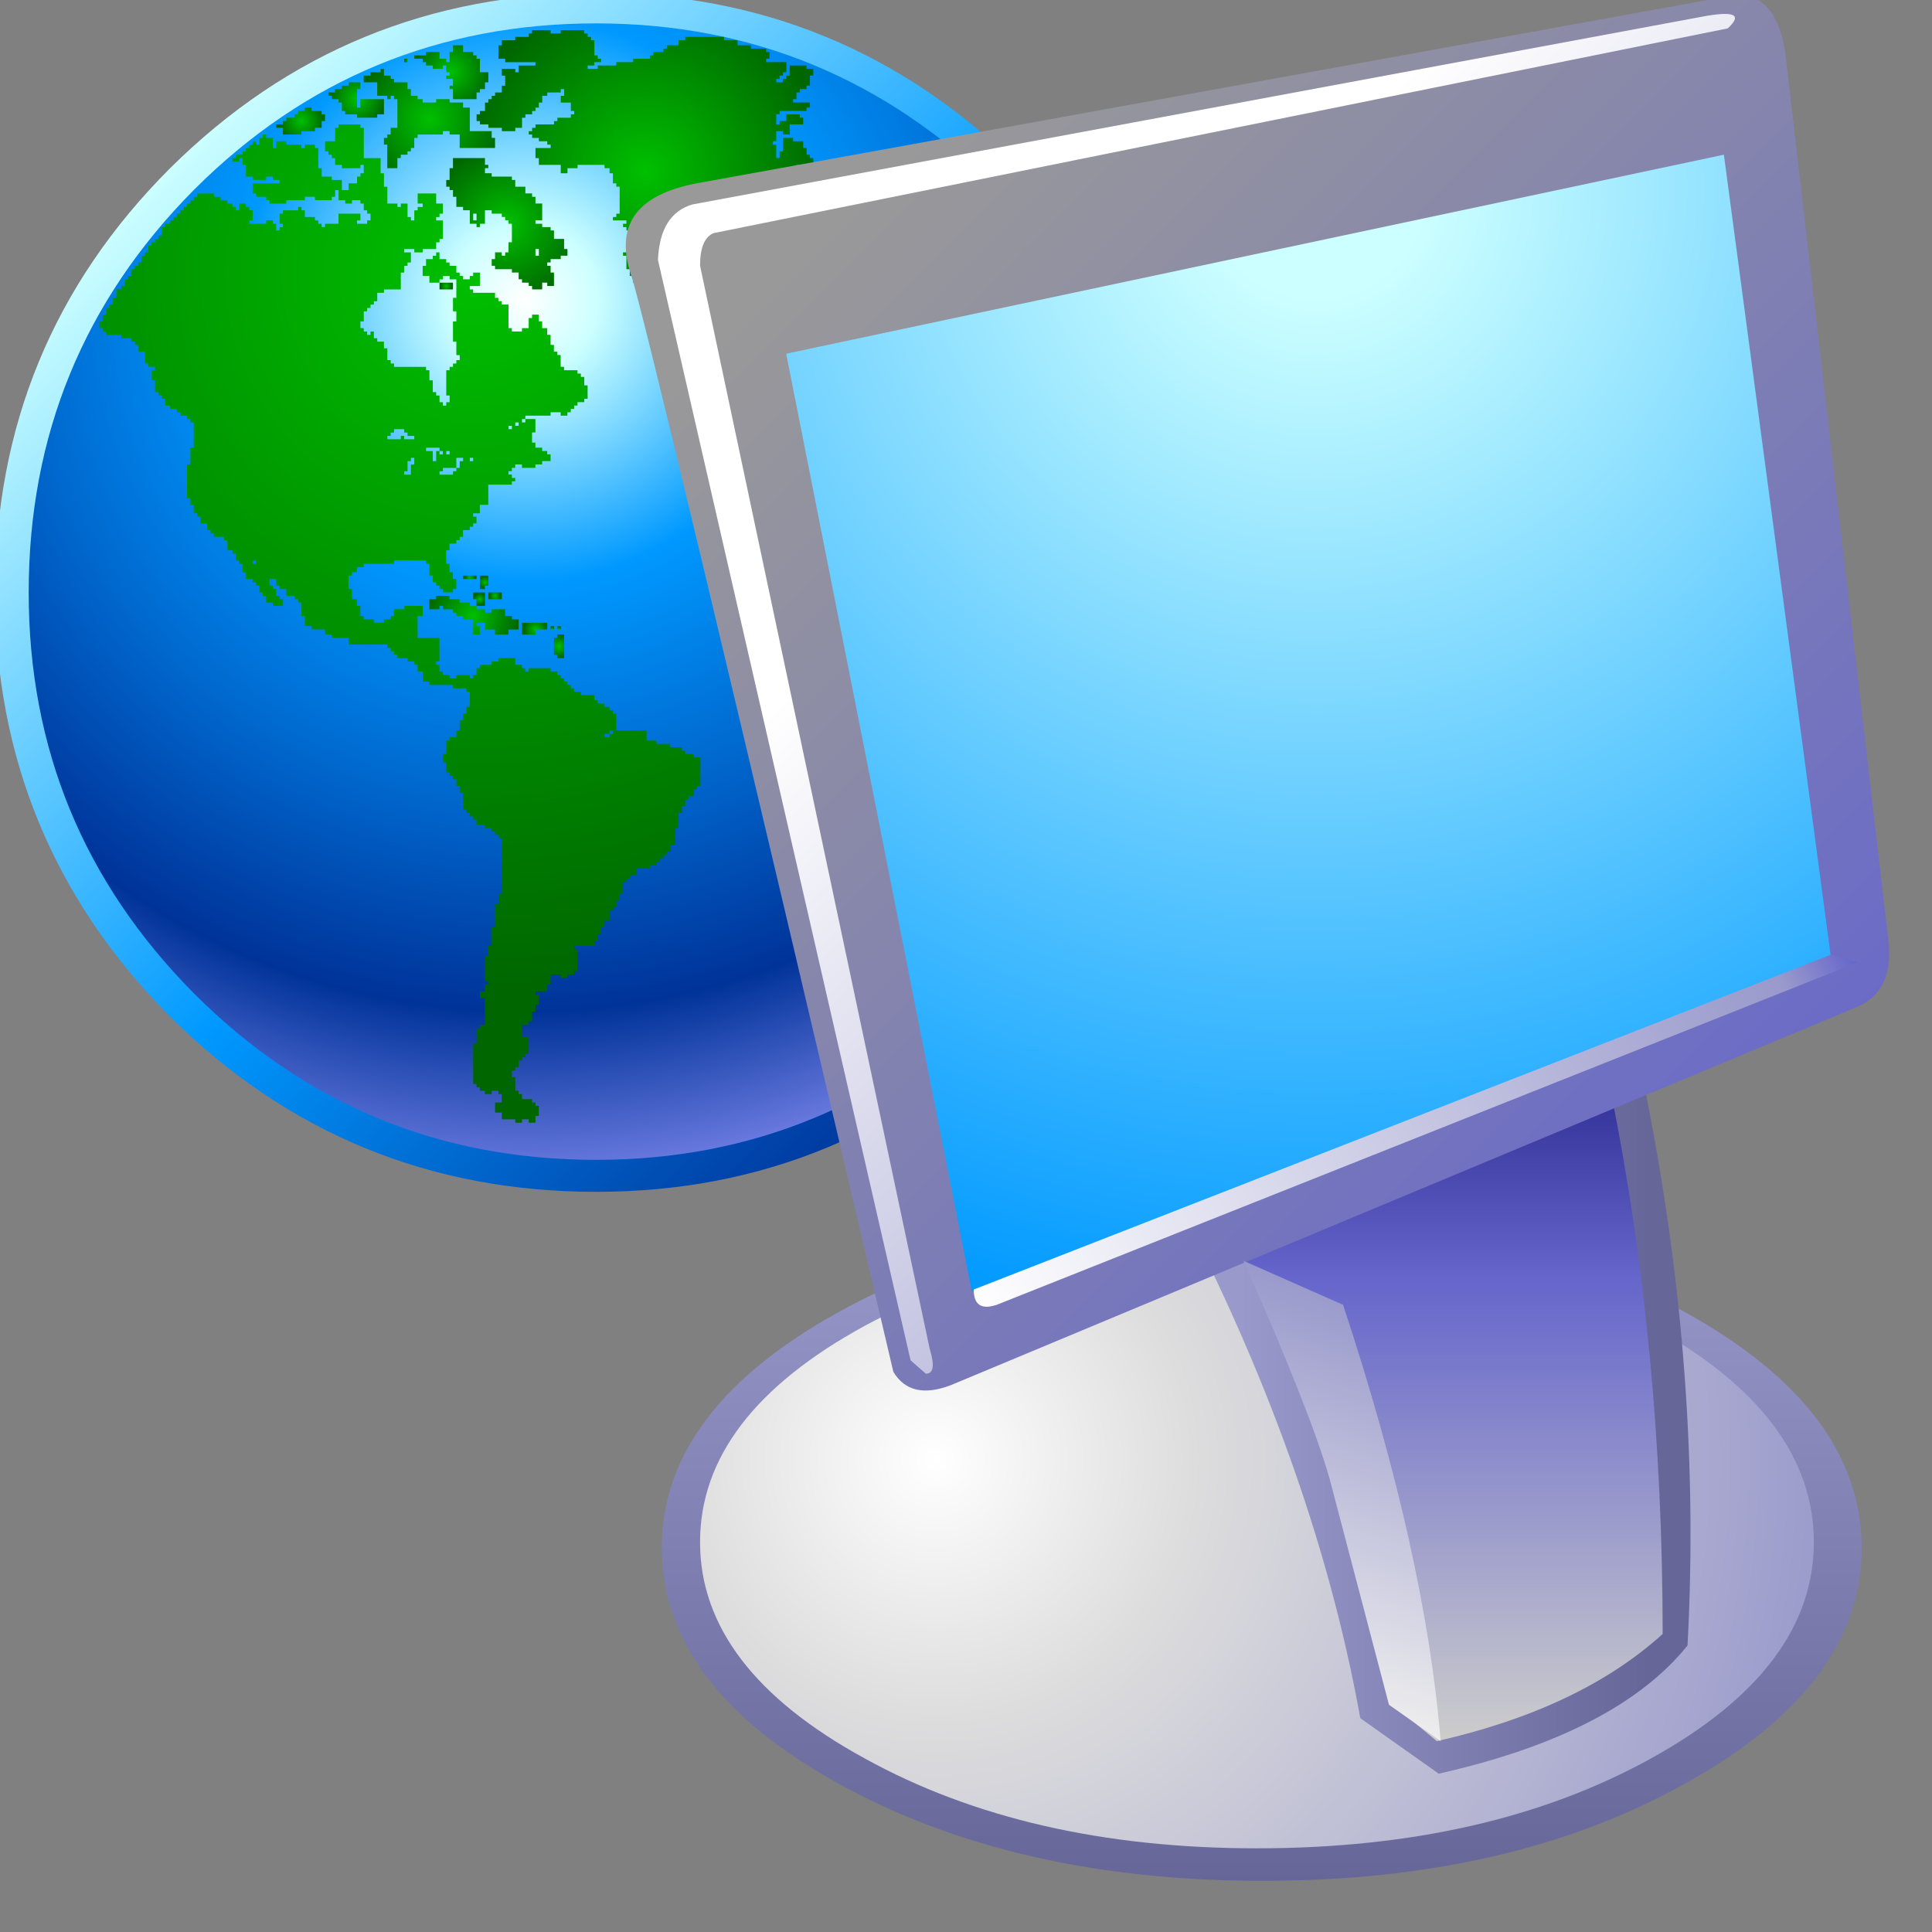 <?xml version="1.0" encoding="UTF-8" standalone="no"?>
<!-- Created with Inkscape (http://www.inkscape.org/) -->

<svg
   xmlns:dc="http://purl.org/dc/elements/1.1/"
   xmlns:cc="http://creativecommons.org/ns#"
   xmlns:rdf="http://www.w3.org/1999/02/22-rdf-syntax-ns#"
   xmlns:svg="http://www.w3.org/2000/svg"
   xmlns="http://www.w3.org/2000/svg"
   xmlns:sodipodi="http://sodipodi.sourceforge.net/DTD/sodipodi-0.dtd"
   xmlns:inkscape="http://www.inkscape.org/namespaces/inkscape"
   id="svg3336"
   version="1.1"
   inkscape:version="0.91 r13725"
   width="256"
   height="256"
   viewBox="0 0 256 256"
   sodipodi:docname="My Network Places.svg">
  <rect x="0" y="0" width="256" height="256" fill="#808080" stroke="none"/>
  <defs
     id="defs3340">
    <radialGradient
       cx="0"
       cy="0"
       gradientTransform="matrix(0.126,0,0,0.126,62.698,36.117)"
       gradientUnits="userSpaceOnUse"
       id="gradient23"
       r="819.2"
       spreadMethod="pad">
      <stop
         offset="0.0"
         stop-color="#00bf00"
         id="stop4218" />
      <stop
         offset="0.929"
         stop-color="#006600"
         id="stop4220" />
    </radialGradient>
    <radialGradient
       cx="0"
       cy="0"
       gradientTransform="matrix(0.001,0,0,0.001,65.598,78.95)"
       gradientUnits="userSpaceOnUse"
       id="gradient22"
       r="819.2"
       spreadMethod="pad">
      <stop
         offset="0.0"
         stop-color="#00bf00"
         id="stop4213" />
      <stop
         offset="0.929"
         stop-color="#006600"
         id="stop4215" />
    </radialGradient>
    <radialGradient
       cx="0"
       cy="0"
       gradientTransform="matrix(0.008,0,0,0.008,62.698,81.627)"
       gradientUnits="userSpaceOnUse"
       id="gradient21"
       r="819.2"
       spreadMethod="pad">
      <stop
         offset="0.0"
         stop-color="#00bf00"
         id="stop4208" />
      <stop
         offset="0.929"
         stop-color="#006600"
         id="stop4210" />
    </radialGradient>
    <radialGradient
       cx="0"
       cy="0"
       gradientTransform="matrix(0.001,0,0,0.001,63.59,79.397)"
       gradientUnits="userSpaceOnUse"
       id="gradient20"
       r="819.2"
       spreadMethod="pad">
      <stop
         offset="0.0"
         stop-color="#00bf00"
         id="stop4203" />
      <stop
         offset="0.929"
         stop-color="#006600"
         id="stop4205" />
    </radialGradient>
    <radialGradient
       cx="0"
       cy="0"
       gradientTransform="matrix(8.9235746e-4,0,0,8.9235746e-4,62.252,76.496)"
       gradientUnits="userSpaceOnUse"
       id="gradient19"
       r="819.2"
       spreadMethod="pad">
      <stop
         offset="0.0"
         stop-color="#00bf00"
         id="stop4198" />
      <stop
         offset="0.929"
         stop-color="#006600"
         id="stop4200" />
    </radialGradient>
    <radialGradient
       cx="0"
       cy="0"
       gradientTransform="matrix(0.001,0,0,0.001,64.259,77.166)"
       gradientUnits="userSpaceOnUse"
       id="gradient18"
       r="819.2"
       spreadMethod="pad">
      <stop
         offset="0.0"
         stop-color="#00bf00"
         id="stop4193" />
      <stop
         offset="0.929"
         stop-color="#006600"
         id="stop4195" />
    </radialGradient>
    <radialGradient
       cx="0"
       cy="0"
       gradientTransform="matrix(4.4617873e-4,0,0,4.4617873e-4,74.075,83.412)"
       gradientUnits="userSpaceOnUse"
       id="gradient17"
       r="819.2"
       spreadMethod="pad">
      <stop
         offset="0.0"
         stop-color="#00bf00"
         id="stop4188" />
      <stop
         offset="0.929"
         stop-color="#006600"
         id="stop4190" />
    </radialGradient>
    <radialGradient
       cx="0"
       cy="0"
       gradientTransform="matrix(0.002,0,0,0.002,74.075,85.643)"
       gradientUnits="userSpaceOnUse"
       id="gradient16"
       r="819.2"
       spreadMethod="pad">
      <stop
         offset="0.0"
         stop-color="#00bf00"
         id="stop4183" />
      <stop
         offset="0.929"
         stop-color="#006600"
         id="stop4185" />
    </radialGradient>
    <radialGradient
       cx="0"
       cy="0"
       gradientTransform="matrix(0.002,0,0,0.002,70.952,83.412)"
       gradientUnits="userSpaceOnUse"
       id="gradient15"
       r="819.2"
       spreadMethod="pad">
      <stop
         offset="0.0"
         stop-color="#00bf00"
         id="stop4178" />
      <stop
         offset="0.929"
         stop-color="#006600"
         id="stop4180" />
    </radialGradient>
    <radialGradient
       cx="0"
       cy="0"
       gradientTransform="matrix(4.4617873e-4,0,0,4.4617873e-4,73.183,83.412)"
       gradientUnits="userSpaceOnUse"
       id="gradient14"
       r="819.2"
       spreadMethod="pad">
      <stop
         offset="0.0"
         stop-color="#00bf00"
         id="stop4173" />
      <stop
         offset="0.929"
         stop-color="#006600"
         id="stop4175" />
    </radialGradient>
    <radialGradient
       cx="0"
       cy="0"
       gradientTransform="matrix(0.002,0,0,0.002,101.515,82.966)"
       gradientUnits="userSpaceOnUse"
       id="gradient13"
       r="819.2"
       spreadMethod="pad">
      <stop
         offset="0.0"
         stop-color="#00bf00"
         id="stop4168" />
      <stop
         offset="0.929"
         stop-color="#006600"
         id="stop4170" />
    </radialGradient>
    <radialGradient
       cx="0"
       cy="0"
       gradientTransform="matrix(8.9235746e-4,0,0,8.9235746e-4,123.378,68.019)"
       gradientUnits="userSpaceOnUse"
       id="gradient12"
       r="819.2"
       spreadMethod="pad">
      <stop
         offset="0.0"
         stop-color="#00bf00"
         id="stop4163" />
      <stop
         offset="0.929"
         stop-color="#006600"
         id="stop4165" />
    </radialGradient>
    <radialGradient
       cx="0"
       cy="0"
       gradientTransform="matrix(0.06,0,0,0.06,130.294,76.943)"
       gradientUnits="userSpaceOnUse"
       id="gradient11"
       r="819.2"
       spreadMethod="pad">
      <stop
         offset="0.0"
         stop-color="#00bf00"
         id="stop4158" />
      <stop
         offset="0.929"
         stop-color="#006600"
         id="stop4160" />
    </radialGradient>
    <radialGradient
       cx="0"
       cy="0"
       gradientTransform="matrix(0.008,0,0,0.008,107.762,36.563)"
       gradientUnits="userSpaceOnUse"
       id="gradient10"
       r="819.2"
       spreadMethod="pad">
      <stop
         offset="0.0"
         stop-color="#00bf00"
         id="stop4153" />
      <stop
         offset="0.929"
         stop-color="#006600"
         id="stop4155" />
    </radialGradient>
    <radialGradient
       cx="0"
       cy="0"
       gradientTransform="matrix(0.014,0,0,0.014,67.159,29.648)"
       gradientUnits="userSpaceOnUse"
       id="gradient9"
       r="819.2"
       spreadMethod="pad">
      <stop
         offset="0.0"
         stop-color="#00bf00"
         id="stop4148" />
      <stop
         offset="0.929"
         stop-color="#006600"
         id="stop4150" />
    </radialGradient>
    <radialGradient
       cx="0"
       cy="0"
       gradientTransform="matrix(0.001,0,0,0.001,59.128,37.902)"
       gradientUnits="userSpaceOnUse"
       id="gradient8"
       r="819.2"
       spreadMethod="pad">
      <stop
         offset="0.0"
         stop-color="#00bf00"
         id="stop4143" />
      <stop
         offset="0.929"
         stop-color="#006600"
         id="stop4145" />
    </radialGradient>
    <radialGradient
       cx="0"
       cy="0"
       gradientTransform="matrix(0.004,0,0,0.004,39.943,16.039)"
       gradientUnits="userSpaceOnUse"
       id="gradient7"
       r="819.2"
       spreadMethod="pad">
      <stop
         offset="0.0"
         stop-color="#00bf00"
         id="stop4138" />
      <stop
         offset="0.929"
         stop-color="#006600"
         id="stop4140" />
    </radialGradient>
    <radialGradient
       cx="0"
       cy="0"
       gradientTransform="matrix(0.032,0,0,0.032,85.453,22.732)"
       gradientUnits="userSpaceOnUse"
       id="gradient6"
       r="819.2"
       spreadMethod="pad">
      <stop
         offset="0.0"
         stop-color="#00bf00"
         id="stop4133" />
      <stop
         offset="0.929"
         stop-color="#006600"
         id="stop4135" />
    </radialGradient>
    <radialGradient
       cx="0"
       cy="0"
       gradientTransform="matrix(0.007,0,0,0.007,59.798,9.57)"
       gradientUnits="userSpaceOnUse"
       id="gradient5"
       r="819.2"
       spreadMethod="pad">
      <stop
         offset="0.0"
         stop-color="#00bf00"
         id="stop4128" />
      <stop
         offset="0.929"
         stop-color="#006600"
         id="stop4130" />
    </radialGradient>
    <radialGradient
       cx="0"
       cy="0"
       gradientTransform="matrix(4.4617873e-4,0,0,4.4617873e-4,53.997,8.008)"
       gradientUnits="userSpaceOnUse"
       id="gradient4"
       r="819.2"
       spreadMethod="pad">
      <stop
         offset="0.0"
         stop-color="#00bf00"
         id="stop4123" />
      <stop
         offset="0.929"
         stop-color="#006600"
         id="stop4125" />
    </radialGradient>
    <radialGradient
       cx="0"
       cy="0"
       gradientTransform="matrix(0.013,0,0,0.013,56.897,15.816)"
       gradientUnits="userSpaceOnUse"
       id="gradient3"
       r="819.2"
       spreadMethod="pad">
      <stop
         offset="0.0"
         stop-color="#00bf00"
         id="stop4118" />
      <stop
         offset="0.929"
         stop-color="#006600"
         id="stop4120" />
    </radialGradient>
    <radialGradient
       cx="0"
       cy="0"
       gradientTransform="matrix(0.005,0,0,0.005,47.305,13.139)"
       gradientUnits="userSpaceOnUse"
       id="gradient2"
       r="819.2"
       spreadMethod="pad">
      <stop
         offset="0.0"
         stop-color="#00bf00"
         id="stop4113" />
      <stop
         offset="0.929"
         stop-color="#006600"
         id="stop4115" />
    </radialGradient>
    <radialGradient
       cx="0"
       cy="0"
       gradientTransform="matrix(0.153,0,0,0.153,69.39,39.687)"
       gradientUnits="userSpaceOnUse"
       id="gradient1"
       r="819.2"
       spreadMethod="pad">
      <stop
         offset="0.0"
         stop-color="#ffffff"
         id="stop4100" />
      <stop
         offset="0.078"
         stop-color="#ccffff"
         id="stop4102" />
      <stop
         offset="0.298"
         stop-color="#0099ff"
         id="stop4104" />
      <stop
         offset="0.537"
         stop-color="#0066cc"
         id="stop4106" />
      <stop
         offset="0.753"
         stop-color="#003399"
         id="stop4108" />
      <stop
         offset="1.0"
         stop-color="#9999ff"
         id="stop4110" />
    </radialGradient>
    <linearGradient
       gradientTransform="matrix(-0.069,-0.069,-0.069,0.069,78.983,78.504)"
       gradientUnits="userSpaceOnUse"
       id="gradient0"
       spreadMethod="pad"
       x1="-819.2"
       x2="819.2">
      <stop
         offset="0.0"
         stop-color="#003399"
         id="stop4093" />
      <stop
         offset="0.471"
         stop-color="#0099ff"
         id="stop4095" />
      <stop
         offset="1.0"
         stop-color="#ccffff"
         id="stop4097" />
    </linearGradient>
    <linearGradient
       gradientTransform="matrix(-0.012,0.027,0.023,0.011,166.84,197.457)"
       gradientUnits="userSpaceOnUse"
       id="gradient34"
       spreadMethod="pad"
       x1="-819.2"
       x2="819.2">
      <stop
         offset="0.0"
         stop-color="#9999cc"
         id="stop4281" />
      <stop
         offset="1.0"
         stop-color="#eeeeee"
         id="stop4283" />
    </linearGradient>
    <linearGradient
       gradientTransform="matrix(-0.065,0.025,0.003,0.009,181.244,153.856)"
       gradientUnits="userSpaceOnUse"
       id="gradient33"
       spreadMethod="pad"
       x1="-819.2"
       x2="819.2">
      <stop
         offset="0.0"
         stop-color="#6666cc"
         id="stop4274" />
      <stop
         offset="0.078"
         stop-color="#9999cc"
         id="stop4276" />
      <stop
         offset="1.0"
         stop-color="#ffffff"
         id="stop4278" />
    </linearGradient>
    <linearGradient
       gradientTransform="matrix(-0.046,-0.059,-0.09,0.071,201.487,104.804)"
       gradientUnits="userSpaceOnUse"
       id="gradient32"
       spreadMethod="pad"
       x1="-819.2"
       x2="819.2">
      <stop
         offset="0.0"
         stop-color="#9999cc"
         id="stop4269" />
      <stop
         offset="1.0"
         stop-color="#ffffff"
         id="stop4271" />
    </linearGradient>
    <radialGradient
       cx="0"
       cy="0"
       gradientTransform="matrix(0.166,0,0,0.166,182.801,43.684)"
       gradientUnits="userSpaceOnUse"
       id="gradient31"
       r="819.2"
       spreadMethod="pad">
      <stop
         offset="0.0"
         stop-color="#ccffff"
         id="stop4262" />
      <stop
         offset="0.094"
         stop-color="#ccffff"
         id="stop4264" />
      <stop
         offset="1.0"
         stop-color="#0099ff"
         id="stop4266" />
    </radialGradient>
    <linearGradient
       gradientTransform="matrix(-0.066,-0.084,-0.093,0.073,180.076,104.415)"
       gradientUnits="userSpaceOnUse"
       id="gradient30"
       spreadMethod="pad"
       x1="-819.2"
       x2="819.2">
      <stop
         offset="0.0"
         stop-color="#6666cc"
         id="stop4257" />
      <stop
         offset="1.0"
         stop-color="#999999"
         id="stop4259" />
    </linearGradient>
    <linearGradient
       gradientTransform="matrix(-0.006,0.048,0.032,0.004,180.855,190.839)"
       gradientUnits="userSpaceOnUse"
       id="gradient29"
       spreadMethod="pad"
       x1="-819.2"
       x2="819.2">
      <stop
         offset="0.0"
         stop-color="#333399"
         id="stop4250" />
      <stop
         offset="0.286"
         stop-color="#6666cc"
         id="stop4252" />
      <stop
         offset="1.0"
         stop-color="#cccccc"
         id="stop4254" />
    </linearGradient>
    <linearGradient
       gradientTransform="matrix(-0.03,-0.004,-0.005,0.047,182.801,189.671)"
       gradientUnits="userSpaceOnUse"
       id="gradient28"
       spreadMethod="pad"
       x1="-819.2"
       x2="819.2">
      <stop
         offset="0.0"
         stop-color="#666699"
         id="stop4245" />
      <stop
         offset="1.0"
         stop-color="#9999cc"
         id="stop4247" />
    </linearGradient>
    <radialGradient
       cx="0"
       cy="0"
       gradientTransform="matrix(0.135,0,0,0.135,117.399,190.06)"
       gradientUnits="userSpaceOnUse"
       id="gradient27"
       r="819.2"
       spreadMethod="pad">
      <stop
         offset="0.0"
         stop-color="#ffffff"
         id="stop4238" />
      <stop
         offset="0.282"
         stop-color="#dddddd"
         id="stop4240" />
      <stop
         offset="1.0"
         stop-color="#9999cc"
         id="stop4242" />
    </radialGradient>
    <linearGradient
       gradientTransform="matrix(-0.006,0.05,0.09,0.011,154.772,203.686)"
       gradientUnits="userSpaceOnUse"
       id="gradient26"
       spreadMethod="pad"
       x1="-819.2"
       x2="819.2">
      <stop
         offset="0.0"
         stop-color="#9999cc"
         id="stop4233" />
      <stop
         offset="1.0"
         stop-color="#666699"
         id="stop4235" />
    </linearGradient>
    <linearGradient
       gradientTransform="matrix(-0.033,-0.004,-0.009,0.072,187.862,88.843)"
       gradientUnits="userSpaceOnUse"
       id="gradient25"
       spreadMethod="pad"
       x1="-819.2"
       x2="819.2">
      <stop
         offset="0.0"
         stop-color="#9999cc"
         id="stop4228" />
      <stop
         offset="1.0"
         stop-color="#eeeeee"
         id="stop4230" />
    </linearGradient>
    <linearGradient
       gradientTransform="matrix(-0.034,-0.004,-0.009,0.076,187.862,87.285)"
       gradientUnits="userSpaceOnUse"
       id="gradient24"
       spreadMethod="pad"
       x1="-819.2"
       x2="819.2">
      <stop
         offset="0.0"
         stop-color="#666699"
         id="stop4223" />
      <stop
         offset="1.0"
         stop-color="#9999cc"
         id="stop4225" />
    </linearGradient>
    <linearGradient
       gradientTransform="matrix(-0.01,0.03,0.026,0.009,177.708,199.014)"
       gradientUnits="userSpaceOnUse"
       id="gradient10-0"
       spreadMethod="pad"
       x1="-819.2"
       x2="819.2">
      <stop
         offset="0.0"
         stop-color="#9999cc"
         id="stop123" />
      <stop
         offset="1.0"
         stop-color="#eeeeee"
         id="stop125" />
    </linearGradient>
    <linearGradient
       gradientTransform="matrix(-0.067,0.036,0.005,0.009,187.344,150.328)"
       gradientUnits="userSpaceOnUse"
       id="gradient9-2"
       spreadMethod="pad"
       x1="-819.2"
       x2="819.2">
      <stop
         offset="0.0"
         stop-color="#6666cc"
         id="stop116" />
      <stop
         offset="0.078"
         stop-color="#9999cc"
         id="stop118" />
      <stop
         offset="1.0"
         stop-color="#ffffff"
         id="stop120" />
    </linearGradient>
    <linearGradient
       gradientTransform="matrix(-0.057,-0.057,-0.088,0.088,185.823,104.177)"
       gradientUnits="userSpaceOnUse"
       id="gradient8-3"
       spreadMethod="pad"
       x1="-819.2"
       x2="819.2">
      <stop
         offset="0.0"
         stop-color="#9999cc"
         id="stop111" />
      <stop
         offset="1.0"
         stop-color="#ffffff"
         id="stop113" />
    </linearGradient>
    <radialGradient
       cx="0"
       cy="0"
       gradientTransform="matrix(0.187,0,0,0.187,174.412,25.062)"
       gradientUnits="userSpaceOnUse"
       id="gradient7-1"
       r="819.2"
       spreadMethod="pad">
      <stop
         offset="0.0"
         stop-color="#ccffff"
         id="stop104" />
      <stop
         offset="0.094"
         stop-color="#ccffff"
         id="stop106" />
      <stop
         offset="1.0"
         stop-color="#0099ff"
         id="stop108" />
    </radialGradient>
    <linearGradient
       gradientTransform="matrix(-0.082,-0.082,-0.09,0.09,175.173,98.852)"
       gradientUnits="userSpaceOnUse"
       id="gradient6-1"
       spreadMethod="pad"
       x1="-819.2"
       x2="819.2">
      <stop
         offset="0.0"
         stop-color="#6666cc"
         id="stop99" />
      <stop
         offset="1.0"
         stop-color="#999999"
         id="stop101" />
    </linearGradient>
    <linearGradient
       gradientTransform="matrix(0,0.052,0.035,0,191.655,187.857)"
       gradientUnits="userSpaceOnUse"
       id="gradient5-5"
       spreadMethod="pad"
       x1="-819.2"
       x2="819.2">
      <stop
         offset="0.0"
         stop-color="#333399"
         id="stop92" />
      <stop
         offset="0.286"
         stop-color="#6666cc"
         id="stop94" />
      <stop
         offset="1.0"
         stop-color="#cccccc"
         id="stop96" />
    </linearGradient>
    <linearGradient
       gradientTransform="matrix(-0.033,0,0,0.052,191.401,186.843)"
       gradientUnits="userSpaceOnUse"
       id="gradient4-0"
       spreadMethod="pad"
       x1="-819.2"
       x2="819.2">
      <stop
         offset="0.0"
         stop-color="#666699"
         id="stop87" />
      <stop
         offset="1.0"
         stop-color="#9999cc"
         id="stop89" />
    </linearGradient>
    <radialGradient
       cx="0"
       cy="0"
       gradientTransform="matrix(0.148,0,0,0.148,123.951,193.436)"
       gradientUnits="userSpaceOnUse"
       id="gradient3-0"
       r="819.2"
       spreadMethod="pad">
      <stop
         offset="0.0"
         stop-color="#ffffff"
         id="stop80" />
      <stop
         offset="0.282"
         stop-color="#dddddd"
         id="stop82" />
      <stop
         offset="1.0"
         stop-color="#9999cc"
         id="stop84" />
    </radialGradient>
    <linearGradient
       gradientTransform="matrix(0,0.054,0.097,0,167.058,205.1)"
       gradientUnits="userSpaceOnUse"
       id="gradient2-2"
       spreadMethod="pad"
       x1="-819.2"
       x2="819.2">
      <stop
         offset="0.0"
         stop-color="#9999cc"
         id="stop75" />
      <stop
         offset="1.0"
         stop-color="#666699"
         id="stop77" />
    </linearGradient>
    <linearGradient
       gradientTransform="matrix(-0.036,0,0,0.079,171.116,79.581)"
       gradientUnits="userSpaceOnUse"
       id="gradient1-6"
       spreadMethod="pad"
       x1="-819.2"
       x2="819.2">
      <stop
         offset="0.0"
         stop-color="#9999cc"
         id="stop70" />
      <stop
         offset="1.0"
         stop-color="#eeeeee"
         id="stop72" />
    </linearGradient>
    <linearGradient
       gradientTransform="matrix(-0.037,0,0,0.082,170.608,78.059)"
       gradientUnits="userSpaceOnUse"
       id="gradient0-9"
       spreadMethod="pad"
       x1="-819.2"
       x2="819.2">
      <stop
         offset="0.0"
         stop-color="#666699"
         id="stop65" />
      <stop
         offset="1.0"
         stop-color="#9999cc"
         id="stop67" />
    </linearGradient>
  </defs>
  <sodipodi:namedview
     pagecolor="#ffffff"
     bordercolor="#666666"
     borderopacity="1"
     objecttolerance="10"
     gridtolerance="10"
     guidetolerance="10"
     inkscape:pageopacity="0"
     inkscape:pageshadow="2"
     inkscape:window-width="1920"
     inkscape:window-height="1033"
     id="namedview3338"
     showgrid="false"
     inkscape:zoom="1.6894531"
     inkscape:cx="155.37062"
     inkscape:cy="87.227384"
     inkscape:window-x="-4"
     inkscape:window-y="-4"
     inkscape:window-maximized="1"
     inkscape:current-layer="svg3336" />
  <path
     inkscape:connector-curvature="0"
     style="fill:url(#gradient0);fill-rule:evenodd;stroke:none"
     id="path3998"
     d="m -0.66,78.504 q 0,32.794 23.201,56.219 23.424,23.201 56.442,23.201 32.794,0 56.219,-23.201 23.201,-23.424 23.201,-56.219 0,-33.017 -23.201,-56.219 -23.424,-23.201 -56.219,-23.201 -33.017,0 -56.442,23.201 -23.201,23.201 -23.201,56.219" />
  <path
     inkscape:connector-curvature="0"
     style="fill:url(#gradient1);fill-rule:evenodd;stroke:none"
     id="path4000"
     d="m 3.802,78.504 q 0,31.009 21.863,53.095 22.086,22.086 53.318,22.086 31.009,0 53.318,-22.086 21.863,-22.086 21.863,-53.095 0,-31.233 -21.863,-53.318 Q 109.993,3.1 78.983,3.1 47.751,3.1 25.665,25.186 3.802,47.272 3.802,78.504" />
  <path
     inkscape:connector-curvature="0"
     style="fill:url(#gradient2);fill-rule:evenodd;stroke:none"
     id="path4002"
     d="m 46.189,10.908 1.562,0 0,0.892 -0.446,0 0,2.454 0.446,0 0,-1.115 3.123,0 0,2.008 -0.892,0 0,0.446 -2.677,0 0,-0.446 -1.562,0 0,-0.446 -0.446,0 0,-1.115 -0.446,0 0,-0.446 -0.892,0 0,-0.446 -0.446,0 0,-0.446 0.892,0 0,-0.446 0.892,0 0,-0.446 0.892,0 0,-0.446" />
  <path
     inkscape:connector-curvature="0"
     style="fill:url(#gradient3);fill-rule:evenodd;stroke:none"
     id="path4004"
     d="m 49.089,9.57 1.339,0 0,-0.446 0.446,0 0,0.892 0.892,0 0,0.446 0.446,0 0,0.446 1.785,0 0,0.892 0.446,0 0,0.892 0.892,0 0,0.446 0.669,0 0,0.446 1.785,0 0,-0.446 1.785,0 0,0.446 1.785,0 0,0.669 0.892,0 0,3.123 2.9,0 0,0.892 0.446,0 0,1.339 -4.685,0 0,-1.785 -1.339,0 0,-0.446 -0.892,0 0,0.446 -3.346,0 0,0.446 -0.446,0 0,1.339 -0.446,0 0,0.446 -0.446,0 0,0.446 -0.892,0 0,0.446 -0.446,0 0,1.339 -1.339,0 0,-3.123 -0.446,0 0,-0.892 0.446,0 0,-0.446 0.446,0 0,-0.892 0.892,0 0,-3.793 -0.446,0 0,-0.446 -0.446,0 0,0.446 -0.446,0 0,-0.446 -1.339,0 0,-1.785 -1.785,0 0,-0.892 0.892,0 0,-0.446" />
  <path
     inkscape:connector-curvature="0"
     style="fill:url(#gradient4);fill-rule:evenodd;stroke:none"
     id="path4006"
     d="m 53.997,7.785 0,0.446 -0.446,0 0,-0.446 0.446,0" />
  <path
     inkscape:connector-curvature="0"
     style="fill:url(#gradient5);fill-rule:evenodd;stroke:none"
     id="path4008"
     d="m 61.359,6.893 1.339,0 0,0.446 0.446,0 0,0.446 0.446,0 0,1.785 1.115,0 0,1.339 -0.446,0 0,0.892 -0.669,0 0,0.446 -0.446,0 0,0.892 -3.123,0 0,-1.339 -0.446,0 0,-0.446 0.446,0 0,-0.892 -0.892,0 0,-0.446 0.446,0 0,-0.446 -0.446,0 0,-0.892 -0.446,0 0,0.446 -1.339,0 0,-0.446 -0.892,0 0,-0.446 -0.446,0 0,-0.446 -1.115,0 0,-0.446 1.562,0 0,-0.446 1.785,0 0,0.892 0.892,0 0,0.446 0.446,0 0,-1.339 0.446,0 0,-0.892 1.339,0 0,0.892" />
  <path
     inkscape:connector-curvature="0"
     style="fill:url(#gradient6);fill-rule:evenodd;stroke:none"
     id="path4010"
     d="m 66.49,5.331 1.785,0 0,-0.446 1.785,0 0,-0.446 0.446,0 0,-0.446 2.454,0 0,0.446 1.339,0 0,-0.446 3.123,0 0,0.446 0.446,0 0,0.446 0.446,0 0,0.446 0.446,0 0,2.008 0.446,0 0,0.446 0.446,0 0,0.446 -0.892,0 0,0.446 -0.892,0 0,0.446 1.339,0 0,-0.446 2.454,0 0,-0.446 2.231,0 0,-0.446 2.231,0 0,-0.446 0.446,0 0,-0.446 1.339,0 0,-0.446 0.446,0 0,-0.446 1.562,0 0,-0.669 0.892,0 0,-0.446 5.131,0 0,0.446 1.785,0 0,0.669 1.785,0 0,0.446 2.008,0 0,0.446 0.446,0 0,0.892 -0.446,0 0,0.446 2.677,0 0,1.339 -0.446,0 0,0.446 -0.446,0 0,0.446 -0.446,0 0,0.446 0.892,0 0,-0.446 0.446,0 0,-0.446 0.446,0 0,-1.339 2.231,0 0,0.446 0.892,0 0,0.892 -0.446,0 0,1.339 -0.446,0 0,0.446 -0.892,0 0,0.446 -0.446,0 0,0.892 -0.446,0 0,0.446 2.231,0 0,0.669 -0.446,0 0,0.446 -3.569,0 0,0.446 -0.446,0 0,1.339 0.446,0 0,-0.446 0.892,0 0,-0.892 1.785,0 0,0.446 0.446,0 0,0.892 -1.785,0 0,1.339 -0.892,0 0,-0.446 -0.892,0 0,1.339 -0.446,0 0,0.446 0.446,0 0,1.785 0.446,0 0,-0.892 0.446,0 0,-1.785 1.339,0 0,0.446 1.339,0 0,0.892 0.446,0 0,0.892 0.446,0 0,0.446 0.446,0 0,0.892 -2.231,0 0,0.446 0.446,0 0,0.669 0.446,0 0,1.339 -0.446,0 0,0.446 -0.446,0 0,0.446 -0.446,0 0,0.446 -0.446,0 0,0.446 -1.339,0 0,1.785 0.446,0 0,0.446 0.446,0 0,1.785 -0.446,0 0,1.115 -0.446,0 0,0.446 -1.339,0 0,0.446 -0.446,0 0,0.446 -1.562,0 0,0.446 -0.892,0 0,-0.446 -0.446,0 0,0.446 -0.446,0 0,0.446 -1.785,0 0,0.892 -0.446,0 0,0.446 -0.446,0 0,0.446 -0.446,0 0,0.446 -1.339,0 0,0.446 -1.339,0 0,0.892 -0.446,0 0,1.339 -1.115,0 0,1.562 -0.446,0 0,1.339 -2.008,0 0,-0.446 -2.231,0 0,-0.446 -0.446,0 0,-0.446 -0.446,0 0,-1.115 -0.446,0 0,-0.446 -0.446,0 0,-0.892 -0.446,0 0,-0.892 -0.446,0 0,-0.892 -0.446,0 0,-1.785 -0.446,0 0,-0.446 0.446,0 0,-0.446 0.446,0 0,-0.892 0.892,0 0,-0.446 0.446,0 0,-0.446 -0.446,0 0,-0.669 -1.339,0 0,-0.446 -0.446,0 0,-0.446 0.446,0 0,-0.446 -1.785,0 0,-0.446 0.446,0 0,-0.446 0.446,0 0,-3.569 -0.446,0 0,-0.446 -0.446,0 0,-1.339 -0.446,0 0,-0.669 -0.669,0 0,-0.446 -3.569,0 0,0.446 -1.339,0 0,0.669 -0.892,0 0,-1.115 -2.9,0 0,-0.892 -0.446,0 0,-1.339 2.008,0 0,-0.446 -0.446,0 0,-0.446 -1.115,0 0,-0.446 -0.892,0 0,-0.446 -0.446,0 0,-0.446 0.446,0 0,-0.446 0.446,0 0,-0.446 2.454,0 0,-0.446 0.446,0 0,-0.446 1.785,0 0,-0.446 0.446,0 0,-0.446 -0.446,0 0,-1.115 -1.339,0 0,-0.892 0.446,0 0,-0.892 -0.446,0 0,0.446 -1.785,0 0,0.446 -0.669,0 0,0.892 -0.446,0 0,0.669 -0.446,0 0,0.446 -0.446,0 0,0.446 -0.892,0 0,0.446 -0.446,0 0,1.339 -0.892,0 0,0.446 -1.785,0 0,-0.446 -1.785,0 0,-0.446 -1.115,0 0,-0.446 -0.446,0 0,-0.892 0.446,0 0,-0.446 0.669,0 0,-1.115 0.446,0 0,-0.446 0.446,0 0,-0.446 0.446,0 0,-0.446 0.892,0 0,-0.892 0.446,0 0,-1.339 -0.446,0 0,-0.892 1.785,0 0,0.446 0.446,0 0,-0.892 2.231,0 0,-0.446 -4.016,0 0,-0.446 -0.892,0 0,-1.785 0.446,0 0,-0.669 m 34.579,24.763 0.446,0 0,-0.446 -0.446,0 0,0.446" />
  <path
     inkscape:connector-curvature="0"
     style="fill:url(#gradient7);fill-rule:evenodd;stroke:none"
     id="path4012"
     d="m 37.935,16.039 0,-0.446 1.115,0 0,-0.446 0.446,0 0,-0.446 0.892,0 0,-0.446 0.892,0 0,0.446 1.339,0 0,0.446 0.446,0 0,0.892 -0.446,0 0,0.892 -0.892,0 0,0.446 -1.785,0 0,0.446 -2.454,0 0,-0.892 -0.892,0 0,-0.446 0.892,0 0,-0.446 0.446,0" />
  <path
     inkscape:connector-curvature="0"
     style="fill:url(#gradient8);fill-rule:evenodd;stroke:none"
     id="path4014"
     d="m 58.236,37.456 1.785,0 0,0.892 -1.785,0 0,-0.892" />
  <path
     inkscape:connector-curvature="0"
     style="fill:url(#gradient9);fill-rule:evenodd;stroke:none"
     id="path4016"
     d="m 60.021,22.286 0,-1.339 4.239,0 0,0.892 0.446,0 0,0.446 -0.446,0 0,0.669 0.892,0 0,0.446 2.677,0 0,0.446 0.446,0 0,0.892 1.339,0 0,0.892 0.892,0 0,0.446 0.446,0 0,0.892 0.892,0 0,2.231 -0.892,0 0,0.446 0.892,0 0,0.446 1.115,0 0,0.446 0.446,0 0,1.115 1.339,0 0,1.339 0.446,0 0,0.892 -0.892,0 0,0.446 -1.339,0 0,0.446 -0.446,0 0,0.446 0.446,0 0,0.892 0.446,0 0,1.785 -0.892,0 0,-0.446 -0.669,0 0,0.892 -1.339,0 0,-0.446 -0.446,0 0,-0.446 -0.892,0 0,-0.446 -0.446,0 0,-0.892 -0.892,0 0,-0.446 -2.231,0 0,-0.446 -0.446,0 0,-0.892 0.446,0 0,-0.892 0.892,0 0,0.446 0.446,0 0,-0.446 0.446,0 0,-1.339 0.446,0 0,-2.454 -0.446,0 0,-0.446 -0.446,0 0,-0.446 -0.446,0 0,-0.446 -1.339,0 0,-0.446 -0.892,0 0,1.785 -0.669,0 0,0.446 -0.446,0 0,-0.446 -0.892,0 0,-1.785 -0.892,0 0,-0.446 -0.892,0 0,-1.339 -0.446,0 0,-0.892 -0.446,0 0,-0.446 -0.446,0 0,-0.892 0.446,0 0,-1.562 0.446,0 m 2.677,6.023 0,0.892 0.446,0 0,-0.892 -0.446,0 m 8.7,5.577 0,-0.892 -0.446,0 0,0.892 0.446,0" />
  <path
     inkscape:connector-curvature="0"
     style="fill:url(#gradient10);fill-rule:evenodd;stroke:none"
     id="path4018"
     d="m 113.785,35.671 0,1.339 -0.446,0 0,0.446 -0.446,0 0,0.446 -0.892,0 0,0.446 -0.892,0 0,0.446 -2.9,0 0,0.669 -2.231,0 0,-0.669 -1.339,0 0,-0.446 -0.446,0 0,-0.446 -0.892,0 0,-0.446 -1.339,0 0,-0.892 0.446,0 0,-0.446 0.446,0 0,-0.446 -0.892,0 0,-0.892 0.446,0 0,-0.892 0.446,0 0,-0.446 1.339,0 0,0.446 0.446,0 0,0.446 0.446,0 0,0.446 0.446,0 0,-0.446 0.446,0 0,-0.446 1.785,0 0,0.446 2.454,0 0,-0.446 1.785,0 0,0.446 0.446,0 0,0.446 0.446,0 0,0.446 0.446,0 0,0.446 0.446,0" />
  <path
     inkscape:connector-curvature="0"
     style="fill:url(#gradient11);fill-rule:evenodd;stroke:none"
     id="path4020"
     d="m 116.462,48.164 0.669,0 0,-1.562 0.446,0 0,-0.446 1.785,0 0,0.892 -0.446,0 0,0.669 0.446,0 0,0.446 1.339,0 0,3.793 0.446,0 0,0.446 0.446,0 0,0.892 0.446,0 0,0.446 0.446,0 0,0.446 0.446,0 0,1.785 0.446,0 0,-0.446 0.446,0 0,-0.446 0.446,0 0,-0.892 0.446,0 0,-0.892 2.008,0 0,-0.446 0.892,0 0,-1.785 -0.446,0 0,-2.008 0.446,0 0,-0.446 0.446,0 0,-0.446 -2.231,0 0,-0.446 -0.446,0 0,-1.562 -0.669,0 0,-0.892 0.669,0 0,-1.785 -0.669,0 0,-1.339 0.669,0 0,-0.446 -0.669,0 0,-0.446 1.115,0 0,-0.446 0.446,0 0,-0.446 0.446,0 0,-0.446 0.892,0 0,-0.446 0.446,0 0,-0.669 0.446,0 0,-0.446 0.446,0 0,-0.446 0.446,0 0,-0.446 0.446,0 0,-0.446 0.446,0 0,-0.892 0.446,0 0,-0.892 0.446,0 0,-0.892 0.892,0 0,-1.339 0.446,0 0,-0.892 0.446,0 0,-0.892 0.446,0 0,-1.562 0.669,0 0,-0.892 0.446,0 0,-0.446 1.339,0 0,0.446 0.446,0 0,0.446 0.446,0 0,0.446 0.446,0 0,0.446 0.446,0 0,1.115 0.446,0 0,0.446 0.446,0 0,0.446 0.446,0 0,0.446 0.446,0 0,0.892 0.446,0 0,0.446 0.446,0 0,0.892 0.446,0 0,0.446 0.446,0 0,0.446 0.446,0 0,0.892 0.669,0 0,0.446 0.446,0 0,0.892 0.446,0 0,0.446 0.446,0 0,1.115 0.446,0 0,0.892 0.446,0 0,0.446 0.446,0 0,0.892 0.446,0 0,0.892 0.446,0 0,0.892 0.446,0 0,0.892 0.446,0 0,0.892 0.446,0 0,0.892 0.446,0 0,0.892 0.446,0 0,1.115 0.446,0 0,1.339 0.446,0 0,0.892 0.446,0 0,1.562 0.446,0 0,0.892 0.669,0 0,1.339 0.446,0 0,1.339 0.446,0 0,1.339 0.446,0 0,1.785 0.446,0 0,2.008 0.446,0 0,1.785 0.446,0 0,2.231 0.446,0 0,2.231 0.446,0 0,22.978 -0.892,0 0,0.446 0.446,0 0,2.454 -0.446,0 0,2.231 -0.446,0 0,1.785 -0.446,0 0,1.785 -0.446,0 0,1.785 -0.446,0 0,1.115 -0.446,0 0,0.446 -0.446,0 0,0.892 -0.669,0 0,0.892 0.669,0 0,0.892 -0.669,0 0,0.892 -0.446,0 0,1.339 -0.446,0 0,0.892 -0.446,0 0,1.562 -0.446,0 0,0.892 -0.446,0 0,0.892 -0.446,0 0,0.892 -0.446,0 0,0.892 -0.446,0 0,0.892 -0.446,0 0,0.892 -0.446,0 0,0.892 -0.446,0 0,0.892 -0.446,0 0,0.446 -0.446,0 0,1.115 -0.446,0 0,0.892 -0.446,0 0,0.446 -0.446,0 0,0.892 -0.446,0 0,0.446 -0.669,0 0,0.892 -0.446,0 0,0.446 -0.446,0 0,0.446 -0.446,0 0,0.892 -0.446,0 0,0.446 -0.446,0 0,0.892 -2.677,0 0,0.669 -2.231,0 0,-0.669 -1.115,0 0,-2.231 -0.446,0 0,-0.892 -0.446,0 0,-0.446 -0.446,0 0,-0.446 -0.446,0 0,-1.785 -0.446,0 0,-0.892 -0.446,0 0,-1.562 -0.446,0 0,-1.339 -0.446,0 0,-1.339 -0.446,0 0,-0.892 -0.446,0 0,-0.892 -0.446,0 0,-1.339 0.446,0 0,-2.008 0.892,0 0,-0.892 -0.446,0 0,-0.446 0.446,0 0,-0.446 0.446,0 0,-1.339 -0.446,0 0,-0.892 -0.446,0 0,-0.446 -0.446,0 0,-1.785 -0.446,0 0,-0.446 -0.446,0 0,-1.562 -0.892,0 0,-0.446 -0.446,0 0,-1.785 0.446,0 0,-0.892 0.446,0 0,-1.339 -0.446,0 0,-0.446 -2.9,0 0,-0.446 -0.892,0 0,-0.446 -2.231,0 0,0.446 -1.785,0 0,0.446 -0.446,0 0,-0.446 -3.346,0 0,0.446 -2.677,0 0,-0.446 -0.446,0 0,-0.446 -0.446,0 0,-0.446 -0.446,0 0,-0.446 -0.892,0 0,-0.892 -0.446,0 0,-1.115 -0.446,0 0,-0.446 -0.446,0 0,-0.446 -1.115,0 0,-0.446 -0.446,0 0,-0.446 -0.446,0 0,-0.446 -0.446,0 0,-0.446 -0.446,0 0,-2.677 0.446,0 0,-0.446 0.446,0 0,-0.892 -0.446,0 0,-2.008 -0.446,0 0,-0.446 0.446,0 0,-0.892 0.446,0 0,-0.446 0.892,0 0,-2.231 1.562,0 0,-0.892 0.446,0 0,-0.446 0.446,0 0,-0.446 0.892,0 0,-0.446 0.446,0 0,-0.446 0.446,0 0,-0.446 0.446,0 0,-1.115 0.446,0 0,-0.892 0.446,0 0,-0.446 0.446,0 0,-0.446 0.446,0 0,-1.339 0.446,0 0,-0.446 -0.446,0 0,-0.892 -0.892,0 0,-6.47 0.892,0 0,-0.446 0.892,0 0,0.446 4.239,0 0,-2.677 -0.446,0 0,-0.446 -0.446,0 0,-0.446 -0.446,0 0,-0.446 -0.892,0 0,-1.562 0.892,0 0,-0.446 1.339,0 0,-0.446 -1.785,0 0,0.446 -2.008,0 0,-0.892 0.446,0 0,-0.446 0.669,0 0,-0.446 0.892,0 0,-0.446 -0.892,0 0,-0.446 -0.669,0 0,0.446 -1.339,0 0,0.446 -1.785,0 0,-2.677 -0.892,0 0,-0.892 0.446,0 0,-0.446 0.892,0 0,0.446 0.446,0 0,-1.339 2.9,0 0,-1.115 -0.669,0 0,-1.785 m 13.385,-2.9 0,0.446 -0.446,0 0,0.446 -0.446,0 0,0.892 -0.446,0 0,0.669 -0.446,0 0,0.446 0.892,0 0,-0.446 0.446,0 0,1.339 0.446,0 0,0.892 -0.446,0 0,2.008 2.231,0 0,0.446 1.785,0 0,-0.446 0.669,0 0,-0.446 0.892,0 0,0.446 0.446,0 0,-0.446 0.892,0 0,-1.115 0.446,0 0,-1.339 0.446,0 0,-0.446 0.446,0 0,-0.446 0.446,0 0,-0.446 0.446,0 0,0.446 0.446,0 0,0.446 0.446,0 0,-0.892 -0.446,0 0,-2.008 0.446,0 0,-0.446 -0.446,0 0,-0.446 -0.892,0 0,-0.446 -0.446,0 0,-4.462 -0.446,0 0,0.446 -0.892,0 0,0.446 -0.446,0 0,0.446 -0.446,0 0,2.677 0.892,0 0,1.785 -0.446,0 0,0.446 -0.446,0 0,0.892 -0.446,0 0,1.115 -0.446,0 0,1.339 -0.446,0 0,0.892 -1.115,0 0,0.669 -1.785,0 0,-0.669 -0.446,0 0,-0.892 -0.446,0 0,-1.339 -0.446,0 0,-1.115 0.446,0 0,-1.785 -0.446,0 m 10.485,-8.7 -1.339,0 0,0.446 -0.446,0 0,0.446 -0.446,0 0,2.008 0.446,0 0,-0.669 0.446,0 0,-0.446 0.446,0 0,-0.446 0.446,0 0,-0.446 0.446,0 0,-0.892 m 2.008,8.7 0,-0.446 0.446,0 0,-0.446 -1.115,0 0,0.446 -1.339,0 0,0.446 2.008,0 m -9.816,18.963 0,0.892 0.892,0 0,0.446 0.669,0 0,0.446 0.892,0 0,0.892 0.446,0 0,2.008 -0.446,0 0,0.446 -0.892,0 0,0.446 -1.115,0 0,0.892 -0.446,0 0,-0.446 -1.785,0 0,-0.446 -0.446,0 0,-0.892 1.339,0 0,-2.008 -0.892,0 0,-0.446 -0.446,0 0,-0.892 -0.892,0 0,-0.446 -0.446,0 0,3.346 -0.446,0 0,0.446 -1.339,0 0,-2.9 0.446,0 0,-1.339 -0.892,0 0,0.446 -2.008,0 0,-0.446 -0.446,0 0,1.339 -0.446,0 0,0.446 -1.339,0 0,0.446 -0.892,0 0,1.562 -0.446,0 0,0.446 -0.446,0 0,1.785 0.892,0 0,-0.446 3.123,0 0,-0.446 4.239,0 0,0.446 0.446,0 0,2.677 0.446,0 0,0.446 1.339,0 0,0.446 1.339,0 0,0.446 0.446,0 0,0.892 0.446,0 0,0.669 1.115,0 0,0.446 1.339,0 0,-0.446 -0.446,0 0,-1.115 0.446,0 0,-0.446 3.123,0 0,0.446 2.231,0 0,0.446 5.131,0 0,-0.446 0.446,0 0,-0.446 0.446,0 0,-0.892 0.446,0 0,-0.446 0.446,0 0,-0.892 -0.446,0 0,-0.446 -2.231,0 0,-0.446 -0.446,0 0,0.446 -1.785,0 0,-0.446 -0.892,0 0,-0.446 -0.669,0 0,-0.892 -0.446,0 0,-0.446 -0.446,0 0,-1.785 -0.446,0 0,0.446 -0.446,0 0,1.785 -0.446,0 0,0.446 -0.446,0 0,0.892 -1.339,0 0,-0.446 -0.446,0 0,-0.446 -0.446,0 0,-0.892 -0.446,0 0,-1.785 -0.446,0 0,-1.562 -0.446,0 0,-0.446 -0.892,0 0,-0.446 -0.446,0 0,-0.446 -0.669,0 0,-0.446 -0.892,0 m 11.154,14.278 0,0.446 0.892,0 0,-0.892 -0.446,0 0,-0.446 -0.446,0 0,-0.446 -0.446,0 0,-0.446 -0.446,0 0,1.785 0.892,0 m -11.601,-3.793 0,0.446 0.446,0 0,-0.446 -0.446,0 m 15.17,5.131 0.446,0 0,0.892 0.446,0 0,0.892 0.446,0 0,0.892 0.446,0 0,0.892 0.446,0 0,1.115 0.446,0 0,1.785 1.115,0 0,0.892 0.446,0 0,0.446 0.446,0 0,0.446 0.892,0 0,0.446 0.446,0 0,-0.892 -0.446,0 0,-1.339 -0.446,0 0,-0.446 -0.446,0 0,-1.339 -0.446,0 0,-0.446 -0.446,0 0,-0.669 -0.446,0 0,-0.892 -0.669,0 0,-0.892 -0.446,0 0,-0.892 -0.446,0 0,-0.446 -0.446,0 0,-0.892 -0.446,0 0,-0.446 -0.446,0 0,-0.446 -0.892,0 0,0.446 0.446,0 0,0.892 m -29.671,-27.44 0,0.446 -0.446,0 0,0.446 1.339,0 0,-0.892 -0.892,0 m 1.339,6.247 0,1.115 0.446,0 0,0.446 0.446,0 0,-1.562 -0.892,0 m 4.016,-1.785 0,0.446 -0.892,0 0,0.446 -0.892,0 0,0.446 3.123,0 0,-0.446 -0.446,0 0,-0.892 -0.892,0 m -6.916,14.278 1.115,0 0,0.446 1.785,0 0,-0.446 0.892,0 0,-0.892 -1.785,0 0,0.446 -2.008,0 0,0.446" />
  <path
     inkscape:connector-curvature="0"
     style="fill:url(#gradient12);fill-rule:evenodd;stroke:none"
     id="path4022"
     d="m 123.824,68.465 -1.339,0 0,-0.892 1.339,0 0,0.892" />
  <path
     inkscape:connector-curvature="0"
     style="fill:url(#gradient13);fill-rule:evenodd;stroke:none"
     id="path4024"
     d="m 102.408,82.52 -0.446,0 0,0.892 -0.446,0 0,0.669 -0.892,0 0,-1.562 0.446,0 0,-0.892 1.339,0 0,0.892" />
  <path
     inkscape:connector-curvature="0"
     style="fill:url(#gradient14);fill-rule:evenodd;stroke:none"
     id="path4026"
     d="m 73.406,82.966 0,0.446 -0.446,0 0,-0.446 0.446,0" />
  <path
     inkscape:connector-curvature="0"
     style="fill:url(#gradient15);fill-rule:evenodd;stroke:none"
     id="path4028"
     d="m 70.952,84.081 -1.785,0 0,-1.562 3.346,0 0,0.892 -1.562,0 0,0.669" />
  <path
     inkscape:connector-curvature="0"
     style="fill:url(#gradient16);fill-rule:evenodd;stroke:none"
     id="path4030"
     d="m 73.406,86.759 0,-2.231 0.446,0 0,-0.446 0.892,0 0,3.123 -0.892,0 0,-0.446 -0.446,0" />
  <path
     inkscape:connector-curvature="0"
     style="fill:url(#gradient17);fill-rule:evenodd;stroke:none"
     id="path4032"
     d="m 74.298,82.966 0,0.446 -0.446,0 0,-0.446 0.446,0" />
  <path
     inkscape:connector-curvature="0"
     style="fill:url(#gradient18);fill-rule:evenodd;stroke:none"
     id="path4034"
     d="m 64.259,77.612 0,0.446 -0.669,0 0,-1.785 1.115,0 0,1.339 -0.446,0" />
  <path
     inkscape:connector-curvature="0"
     style="fill:url(#gradient19);fill-rule:evenodd;stroke:none"
     id="path4036"
     d="m 63.144,76.72 -1.785,0 0,-0.446 1.785,0 0,0.446" />
  <path
     inkscape:connector-curvature="0"
     style="fill:url(#gradient20);fill-rule:evenodd;stroke:none"
     id="path4038"
     d="m 63.144,80.289 0,-0.892 -0.446,0 0,-0.892 1.562,0 0,1.785 -1.115,0" />
  <path
     inkscape:connector-curvature="0"
     style="fill:url(#gradient21);fill-rule:evenodd;stroke:none"
     id="path4040"
     d="m 63.144,80.289 0,0.446 1.115,0 0,0.446 0.892,0 0,-0.446 1.785,0 0,0.892 0.892,0 0,0.446 0.892,0 0,1.339 -1.339,0 0,0.669 -1.785,0 0,-0.669 -1.339,0 0,-0.892 -1.115,0 0,0.446 0.446,0 0,1.115 -0.892,0 0,-2.008 -1.339,0 0,-0.446 -0.892,0 0,-0.446 -0.446,0 0,-0.446 -1.339,0 0,-0.446 -0.446,0 0,0.446 -1.339,0 0,-1.339 0.892,0 0,-0.446 1.785,0 0,0.446 1.339,0 0,0.446 1.339,0 0,0.446 0.892,0" />
  <path
     inkscape:connector-curvature="0"
     style="fill:url(#gradient22);fill-rule:evenodd;stroke:none"
     id="path4042"
     d="m 66.49,78.504 0,0.892 -1.785,0 0,-0.892 1.785,0" />
  <path
     inkscape:connector-curvature="0"
     style="fill:url(#gradient23);fill-rule:evenodd;stroke:none"
     id="path4044"
     d="m 58.236,37.456 -1.339,0 0,-0.892 -0.892,0 0,-1.339 0.446,0 0,-0.892 0.892,0 0,-0.446 0.446,0 0,-0.446 0.446,0 0,0.892 0.892,0 0,0.446 0.446,0 0,0.446 0.892,0 0,0.892 0.446,0 0,0.446 0.446,0 0,0.446 0.892,0 0,-0.446 0.446,0 0,-0.446 0.892,0 0,1.785 -1.339,0 0,0.446 0.446,0 0,0.446 2.9,0 0,0.669 0.446,0 0,0.446 0.446,0 0,0.446 0.892,0 0,3.123 0.446,0 0,0.446 1.339,0 0,-0.446 0.892,0 0,-1.339 0.446,0 0,-0.446 0.892,0 0,0.892 0.446,0 0,0.892 0.669,0 0,0.892 0.446,0 0,1.339 0.446,0 0,0.892 0.446,0 0,0.446 0.446,0 0,1.562 0.446,0 0,0.446 1.785,0 0,0.446 0.446,0 0,0.446 0.446,0 0,1.115 0.446,0 0,1.785 -0.446,0 0,0.446 -0.892,0 0,0.446 -0.446,0 0,0.446 -0.446,0 0,0.446 -0.446,0 0,0.446 -0.892,0 0,-0.446 -1.339,0 0,0.446 -3.346,0 0,0.446 1.339,0 0,1.785 -0.446,0 0,1.339 0.446,0 0,0.669 0.892,0 0,0.446 0.669,0 0,0.446 0.446,0 0,0.892 -1.115,0 0,0.446 -0.892,0 0,0.446 -1.785,0 0,-0.446 -0.892,0 0,0.446 -0.446,0 0,0.446 -0.446,0 0,0.446 0.446,0 0,0.446 0.446,0 0,0.446 -0.446,0 0,0.446 -3.123,0 0,2.677 -1.115,0 0,1.115 -0.892,0 0,0.446 0.446,0 0,0.892 -0.446,0 0,0.446 -0.446,0 0,0.446 -0.892,0 0,0.892 -0.446,0 0,0.446 -0.446,0 0,0.446 -0.892,0 0,0.892 -0.446,0 0,1.785 0.446,0 0,1.115 0.446,0 0,0.892 0.446,0 0,1.339 -0.446,0 0,0.446 -1.339,0 0,-0.446 -0.446,0 0,-0.446 -0.446,0 0,-0.446 -0.446,0 0,-0.892 -0.446,0 0,-1.562 -0.446,0 0,-0.446 -4.239,0 0,0.446 -4.016,0 0,0.446 -0.892,0 0,0.669 -0.669,0 0,0.446 -0.446,0 0,1.785 0.446,0 0,1.339 0.669,0 0,0.892 0.446,0 0,1.339 0.446,0 0,0.446 1.339,0 0,0.446 1.339,0 0,-0.446 0.892,0 0,-0.446 0.446,0 0,-0.892 1.339,0 0,-0.446 2.454,0 0,1.339 -0.669,0 0,2.9 2.9,0 0,3.123 -0.446,0 0,0.446 0.446,0 0,0.892 0.446,0 0,0.446 0.892,0 0,0.446 0.892,0 0,-0.446 1.785,0 0,0.446 0.446,0 0,-0.446 0.446,0 0,-0.892 0.446,0 0,-0.446 1.562,0 0,-0.446 0.892,0 0,-0.446 2.231,0 0,0.892 0.892,0 0,0.446 0.446,0 0,0.446 0.446,0 0,-0.446 2.9,0 0,0.446 0.892,0 0,0.446 0.446,0 0,0.446 0.446,0 0,0.446 0.446,0 0,0.446 0.446,0 0,0.446 0.446,0 0,0.446 0.892,0 0,0.446 1.785,0 0,0.669 0.446,0 0,0.446 0.892,0 0,0.446 0.669,0 0,0.446 0.446,0 0,0.446 0.446,0 0,2.231 4.016,0 0,1.339 1.339,0 0,0.446 1.785,0 0,0.446 1.562,0 0,0.446 0.446,0 0,0.446 1.115,0 0,0.446 0.892,0 0,3.793 -0.446,0 0,0.446 -0.446,0 0,0.892 -0.669,0 0,0.446 -0.446,0 0,0.892 -0.446,0 0,0.892 -0.446,0 0,2.008 -0.446,0 0,2.231 -0.669,0 0,0.892 -0.446,0 0,0.446 -0.446,0 0,0.446 -0.446,0 0,0.446 -0.446,0 0,0.446 -0.892,0 0,0.446 -1.785,0 0,0.892 -0.892,0 0,0.446 -0.446,0 0,0.446 -0.446,0 0,1.562 -0.446,0 0,0.892 -0.446,0 0,0.892 -0.446,0 0,0.446 -0.446,0 0,1.339 -0.669,0 0,0.892 -0.446,0 0,0.892 -0.446,0 0,0.892 -0.446,0 0,0.669 -2.677,0 0,0.446 0.446,0 0,2.9 -0.446,0 0,0.446 -0.892,0 0,0.446 -0.892,0 0,-0.446 -1.339,0 0,1.339 -0.446,0 0,0.892 -1.562,0 0,0.446 0.446,0 0,1.339 -0.446,0 0,0.892 -0.446,0 0,1.339 -0.446,0 0,0.446 -0.892,0 0,1.562 0.892,0 0,2.231 -0.446,0 0,0.446 -0.446,0 0,0.446 -0.446,0 0,0.892 -0.446,0 0,0.446 -0.446,0 0,0.892 0.446,0 0,1.785 0.446,0 0,0.446 0.446,0 0,0.669 1.339,0 0,0.446 0.446,0 0,0.446 0.446,0 0,1.339 -0.446,0 0,0.892 -0.892,0 0,-0.446 -0.892,0 0,0.446 -0.892,0 0,-0.446 -1.785,0 0,-0.892 -0.892,0 0,-1.339 0.892,0 0,-1.115 -0.446,0 0,-0.446 -0.892,0 0,0.446 -0.892,0 0,-0.446 -0.669,0 0,-0.446 -0.446,0 0,-0.446 -0.446,0 0,-5.354 0.446,0 0,-2.008 0.446,0 0,-0.446 0.669,0 0,-3.569 -0.669,0 0,-0.892 0.669,0 0,-0.892 0.446,0 0,-0.446 -0.446,0 0,-3.346 0.446,0 0,-1.339 0.446,0 0,-2.454 0.446,0 0,-3.123 0.446,0 0,-1.339 0.446,0 0,-7.362 -0.446,0 0,-0.446 -0.446,0 0,-0.446 -0.446,0 0,-0.446 -0.892,0 0,-0.446 -1.115,0 0,-0.669 -0.446,0 0,-0.446 -0.446,0 0,-0.446 -0.446,0 0,-0.446 -0.446,0 0,-2.231 -0.446,0 0,-0.892 -0.446,0 0,-0.892 -0.446,0 0,-0.446 -0.446,0 0,-0.446 -0.446,0 0,-1.339 -0.446,0 0,-1.115 0.446,0 0,-1.785 0.446,0 0,-0.446 0.892,0 0,-0.892 0.446,0 0,-1.339 0.446,0 0,-0.892 0.446,0 0,-0.892 0.446,0 0,-2.008 -0.446,0 0,-0.446 -1.785,0 0,-0.446 -3.123,0 0,-0.446 -0.892,0 0,-1.339 -0.669,0 0,-0.892 -0.446,0 0,-0.446 -0.892,0 0,-0.446 -1.339,0 0,-0.446 -0.446,0 0,-0.446 -0.446,0 0,-0.446 -0.446,0 0,-0.446 -5.131,0 0,-0.892 -2.231,0 0,-0.446 -0.892,0 0,-0.669 -1.785,0 0,-0.446 -0.892,0 0,-1.339 -0.446,0 0,-1.785 -0.446,0 0,-0.446 -0.446,0 0,-0.446 -1.115,0 0,-0.892 -0.892,0 0,-0.446 -0.446,0 0,-0.892 -0.892,0 0,0.892 0.446,0 0,0.446 0.446,0 0,0.892 0.446,0 0,0.446 0.446,0 0,0.892 -1.339,0 0,-0.446 -0.892,0 0,-0.892 -0.446,0 0,-0.446 -0.446,0 0,-0.892 -0.446,0 0,-0.446 -0.446,0 0,-0.446 -0.892,0 0,-0.892 -0.446,0 0,-1.115 -0.446,0 0,-0.446 -0.446,0 0,-0.892 -0.446,0 0,-0.446 -0.669,0 0,-1.339 -0.446,0 0,-0.446 -1.339,0 0,-0.446 -0.446,0 0,-0.446 -0.446,0 0,-0.892 -0.892,0 0,-0.892 -0.446,0 0,-0.446 -0.446,0 0,-1.115 -0.446,0 0,-0.892 -0.446,0 0,-4.462 0.446,0 0,-2.231 0.446,0 0,-3.346 -0.446,0 0,-0.446 -0.446,0 0,-0.446 -0.892,0 0,-0.446 -0.446,0 0,-0.446 -0.892,0 0,-0.446 -0.669,0 0,-0.892 -0.446,0 0,-0.446 -0.446,0 0,-0.446 -0.446,0 0,-1.562 -0.446,0 0,-1.339 0.446,0 0,-0.446 -0.892,0 0,-0.446 -0.446,0 0,-1.562 -0.892,0 0,-0.892 -0.446,0 0,-0.446 -0.446,0 0,-0.446 -1.339,0 0,-0.446 -2.008,0 0,-0.446 -0.446,0 0,-0.446 -0.446,0 0,-0.892 0.446,0 0,-0.892 0.446,0 0,-0.892 0.446,0 0,-0.446 0.446,0 0,-0.892 0.446,0 0,-1.115 0.669,0 0,-0.446 0.446,0 0,-0.892 0.446,0 0,-0.446 0.446,0 0,-0.892 0.446,0 0,-0.446 0.446,0 0,-0.446 0.446,0 0,-0.892 0.446,0 0,-0.446 0.446,0 0,-0.892 0.446,0 0,-0.446 0.446,0 0,-0.446 0.446,0 0,-0.446 0.446,0 0,-1.115 0.446,0 0,-0.446 0.669,0 0,-0.446 0.446,0 0,-0.446 0.446,0 0,-0.446 0.446,0 0,-0.446 0.446,0 0,-0.446 0.446,0 0,-0.446 0.446,0 0,-0.446 0.446,0 0,-0.446 0.446,0 0,-0.446 2.231,0 0,0.446 0.892,0 0,0.446 0.892,0 0,0.446 0.669,0 0,0.446 0.446,0 0,0.446 0.446,0 0,-0.892 0.892,0 0,0.446 0.446,0 0,0.446 0.446,0 0,1.339 -0.446,0 0,0.446 2.231,0 0,-0.446 0.892,0 0,0.446 0.446,0 0,0.892 0.446,0 0,-0.446 0.446,0 0,-0.446 -0.446,0 0,-1.339 0.446,0 0,-0.446 2.008,0 0,-0.446 0.446,0 0,0.446 0.446,0 0,0.892 1.339,0 0,0.446 0.446,0 0,0.446 0.446,0 0,0.446 0.446,0 0,-0.446 1.785,0 0,-1.339 2.9,0 0,0.892 -0.446,0 0,0.446 1.339,0 0,-0.446 0.446,0 0,-0.892 -0.446,0 0,-0.446 -0.446,0 0,-0.892 -0.446,0 0,-0.446 -1.115,0 0,0.446 -0.892,0 0,-0.446 -0.892,0 0,-1.339 -0.446,0 0,0.892 -0.446,0 0,0.446 -2.231,0 0,-0.446 -1.339,0 0,0.446 -2.454,0 0,0.446 -2.231,0 0,-0.446 -0.446,0 0,-0.446 -1.339,0 0,-0.446 -0.446,0 0,-1.339 3.569,0 0,-0.446 -0.892,0 0,-0.446 -0.892,0 0,0.446 -1.785,0 0,-0.446 -0.892,0 0,-1.562 -0.446,0 0,-0.892 -0.446,0 0,0.446 -0.892,0 0,-0.446 0.446,0 0,-0.446 0.892,0 0,-0.446 0.446,0 0,-0.446 0.446,0 0,-0.446 0.446,0 0,-0.446 0.446,0 0,0.446 0.446,0 0,-0.892 0.446,0 0,-0.446 0.446,0 0,0.446 0.892,0 0,1.339 0.446,0 0,-0.892 1.339,0 0,0.446 2.008,0 0,0.446 0.446,0 0,-0.446 1.339,0 0,0.446 0.446,0 0,2.677 0.446,0 0,1.115 1.339,0 0,0.446 1.339,0 0,1.339 0.892,0 0,-0.892 1.115,0 0,-0.892 0.446,0 0,-0.446 0.446,0 0,-1.115 -0.446,0 0,0.446 -2.454,0 0,-0.446 -0.892,0 0,-0.892 -0.446,0 0,-0.446 -0.446,0 0,-0.446 -0.446,0 0,-1.339 1.339,0 0,-1.785 0.446,0 0,-0.446 2.9,0 0,0.446 0.446,0 0,4.016 2.231,0 0,2.008 0.446,0 0,1.785 0.446,0 0,2.231 1.339,0 0,0.446 0.446,0 0,-0.446 0.892,0 0,1.785 0.446,0 0,0.446 0.446,0 0,-1.339 0.446,0 0,-0.446 0.669,0 0,-0.446 -0.669,0 0,-1.339 2.454,0 0,1.339 0.892,0 0,1.339 -0.446,0 0,0.446 -0.446,0 0,0.446 0.892,0 0,2.454 -0.446,0 0,0.446 -0.446,0 0,0.892 -1.785,0 0,0.446 -1.115,0 0,-0.446 -1.339,0 0,0.446 0.892,0 0,1.339 -0.446,0 0,0.446 -0.446,0 0,0.892 -0.446,0 0,2.231 -2.231,0 0,0.446 -0.892,0 0,1.115 -0.446,0 0,0.446 -0.446,0 0,0.446 -0.446,0 0,0.446 -0.446,0 0,1.339 -0.446,0 0,0.892 0.446,0 0,0.446 0.446,0 0,0.446 0.446,0 0,-0.446 0.446,0 0,0.892 0.446,0 0,0.446 0.892,0 0,0.892 0.446,0 0,1.562 0.446,0 0,0.446 0.446,0 0,0.446 4.239,0 0,0.446 0.446,0 0,1.339 0.446,0 0,1.562 0.446,0 0,0.446 0.446,0 0,0.892 0.446,0 0,0.446 0.446,0 0,-0.446 0.446,0 0,-0.892 -0.446,0 0,-3.346 0.446,0 0,-0.446 0.446,0 0,-0.446 0.446,0 0,-0.446 0.446,0 0,-0.669 -0.446,0 0,-1.785 -0.446,0 0,-2.677 0.446,0 0,-1.339 -0.446,0 0,-1.785 0.446,0 0,-2.454 -0.892,0 0,-0.446 -0.892,0 0,0.446 -0.446,0 0,0.446 m 22.978,59.788 0,-0.446 -0.446,0 0,0.446 0.446,0 m -1.115,0 0,0.446 0.669,0 0,-0.446 -0.669,0 m -11.378,-41.272 -0.446,0 0,0.446 0.446,0 0,-0.446 m 0.892,-0.446 -0.446,0 0,0.446 0.446,0 0,-0.446 m -1.785,1.339 0,-0.446 -0.446,0 0,0.446 0.446,0 m -12.939,0.892 -0.892,0 0,-0.446 -0.446,0 0,-0.446 -1.339,0 0,0.446 -0.446,0 0,0.446 -0.446,0 0,0.446 1.785,0 0,-0.446 0.446,0 0,0.446 1.339,0 0,-0.446 m 1.562,1.562 0,0.446 0.892,0 0,1.339 0.446,0 0,-1.339 0.446,0 0,-0.446 -1.785,0 m 4.462,1.785 0.446,0 0,-0.446 -0.892,0 0,1.339 0.446,0 0,-0.892 m 1.339,0 0.446,0 0,-0.446 -0.446,0 0,0.446 m -2.677,-1.339 -0.446,0 0,0.446 0.446,0 0,-0.446 m 0.446,2.677 0.446,0 0,-0.446 -1.785,0 0,0.446 -0.446,0 0,0.446 1.785,0 0,-0.446 m -1.785,-2.677 0,0.446 0.446,0 0,-0.446 -0.446,0 m -3.346,0.892 -0.446,0 0,0.446 -0.446,0 0,1.339 -0.446,0 0,0.446 0.892,0 0,-1.339 0.446,0 0,-0.892 m -20.97,13.608 -0.446,0 0,0.446 0.446,0 0,-0.446" />
  <path
     inkscape:connector-curvature="0"
     style="fill:url(#gradient0-9);fill-rule:evenodd;stroke:none"
     id="path6"
     d="M 140.433,23.541 161.987,145.51 201.037,10.608 140.433,23.541" />
  <path
     inkscape:connector-curvature="0"
     style="fill:url(#gradient1-6);fill-rule:evenodd;stroke:none"
     id="path8"
     d="M 142.208,24.809 164.776,144.242 200.277,14.919 142.208,24.809" />
  <path
     inkscape:connector-curvature="0"
     style="fill:url(#gradient2-2);fill-rule:evenodd;stroke:none"
     id="path10"
     d="m 87.69,205.1 q 0,18.257 23.329,31.19 23.329,12.932 56.294,12.932 32.965,0 56.04,-12.932 23.329,-12.932 23.329,-31.19 0,-18.257 -23.329,-31.19 -23.075,-12.932 -56.04,-12.932 -32.965,0 -56.294,12.932 -23.329,12.932 -23.329,31.19" />
  <path
     inkscape:connector-curvature="0"
     style="fill:url(#gradient3-0);fill-rule:evenodd;stroke:none"
     id="path12"
     d="m 92.761,204.339 q 0,16.736 21.807,28.654 21.554,11.918 51.983,11.918 30.683,0 52.236,-11.918 21.554,-11.918 21.554,-28.654 0,-16.736 -21.554,-28.654 -21.554,-11.664 -52.236,-11.664 -30.429,0 -51.983,11.664 -21.807,11.918 -21.807,28.654" />
  <path
     inkscape:connector-curvature="0"
     style="fill:url(#gradient4-0);fill-rule:evenodd;stroke:none"
     id="path14"
     d="m 190.641,235.022 q 23.582,-5.325 32.965,-16.989 2.029,-37.783 -6.339,-77.087 -0.254,-1.014 -30.429,9.129 -30.175,9.889 -29.922,10.904 17.497,34.233 23.329,66.69 l 10.397,7.354 m 28.147,-19.525 q -10.397,9.129 -28.654,13.693 l -4.564,-3.804 q -5.579,-30.683 -21.3,-63.14 l 47.672,-17.75 q 6.847,33.218 6.847,71.001" />
  <path
     inkscape:connector-curvature="0"
     style="fill:url(#gradient5-5);fill-rule:evenodd;stroke:none"
     id="path16"
     d="m 163.255,163.514 q 15.722,31.19 21.3,62.379 l 5.832,4.818 q 19.018,-4.311 29.922,-14.2 0,-37.783 -6.847,-71.762 l -50.208,18.764" />
  <path
     inkscape:connector-curvature="0"
     style="fill:url(#gradient6-1);fill-rule:evenodd;stroke:none"
     id="path18"
     d="m 83.632,36.473 q 2.029,5.832 34.74,145.298 2.282,3.804 7.607,1.775 L 245.666,133.592 q 5.325,-2.029 4.564,-8.875 L 236.538,6.805 q -1.521,-9.129 -8.622,-7.1 L 92.254,24.301 q -11.918,2.282 -8.622,12.172" />
  <path
     inkscape:connector-curvature="0"
     style="fill:url(#gradient7-1);fill-rule:evenodd;stroke:none"
     id="path20"
     d="M 242.623,126.999 228.423,20.498 104.172,46.87 128.769,171.121 242.623,126.999" />
  <path
     inkscape:connector-curvature="0"
     style="fill:url(#gradient8-3);fill-rule:evenodd;stroke:none"
     id="path22"
     d="M 123.19,178.728 92.761,35.205 q 0,-3.55 1.775,-4.311 L 228.93,3.762 q 3.043,-2.789 -3.55,-1.521 L 91.747,27.091 q -4.311,1.268 -4.564,7.354 l 33.472,145.805 2.029,1.775 q 1.521,0 0.507,-3.296" />
  <path
     inkscape:connector-curvature="0"
     style="fill:url(#gradient9-2);fill-rule:evenodd;stroke:none"
     id="path24"
     d="m 129.022,170.867 q 0,3.043 3.043,2.029 l 114.108,-45.39 -3.55,-1.014 -113.601,44.376" />
  <path
     inkscape:connector-curvature="0"
     style="fill:url(#gradient10-0);fill-rule:evenodd;stroke:none"
     id="path26"
     d="m 164.776,167.064 q 8.875,20.032 11.411,28.907 l 7.861,29.922 6.847,4.818 q -2.029,-24.85 -12.932,-57.815 l -13.186,-5.832" />
</svg>
